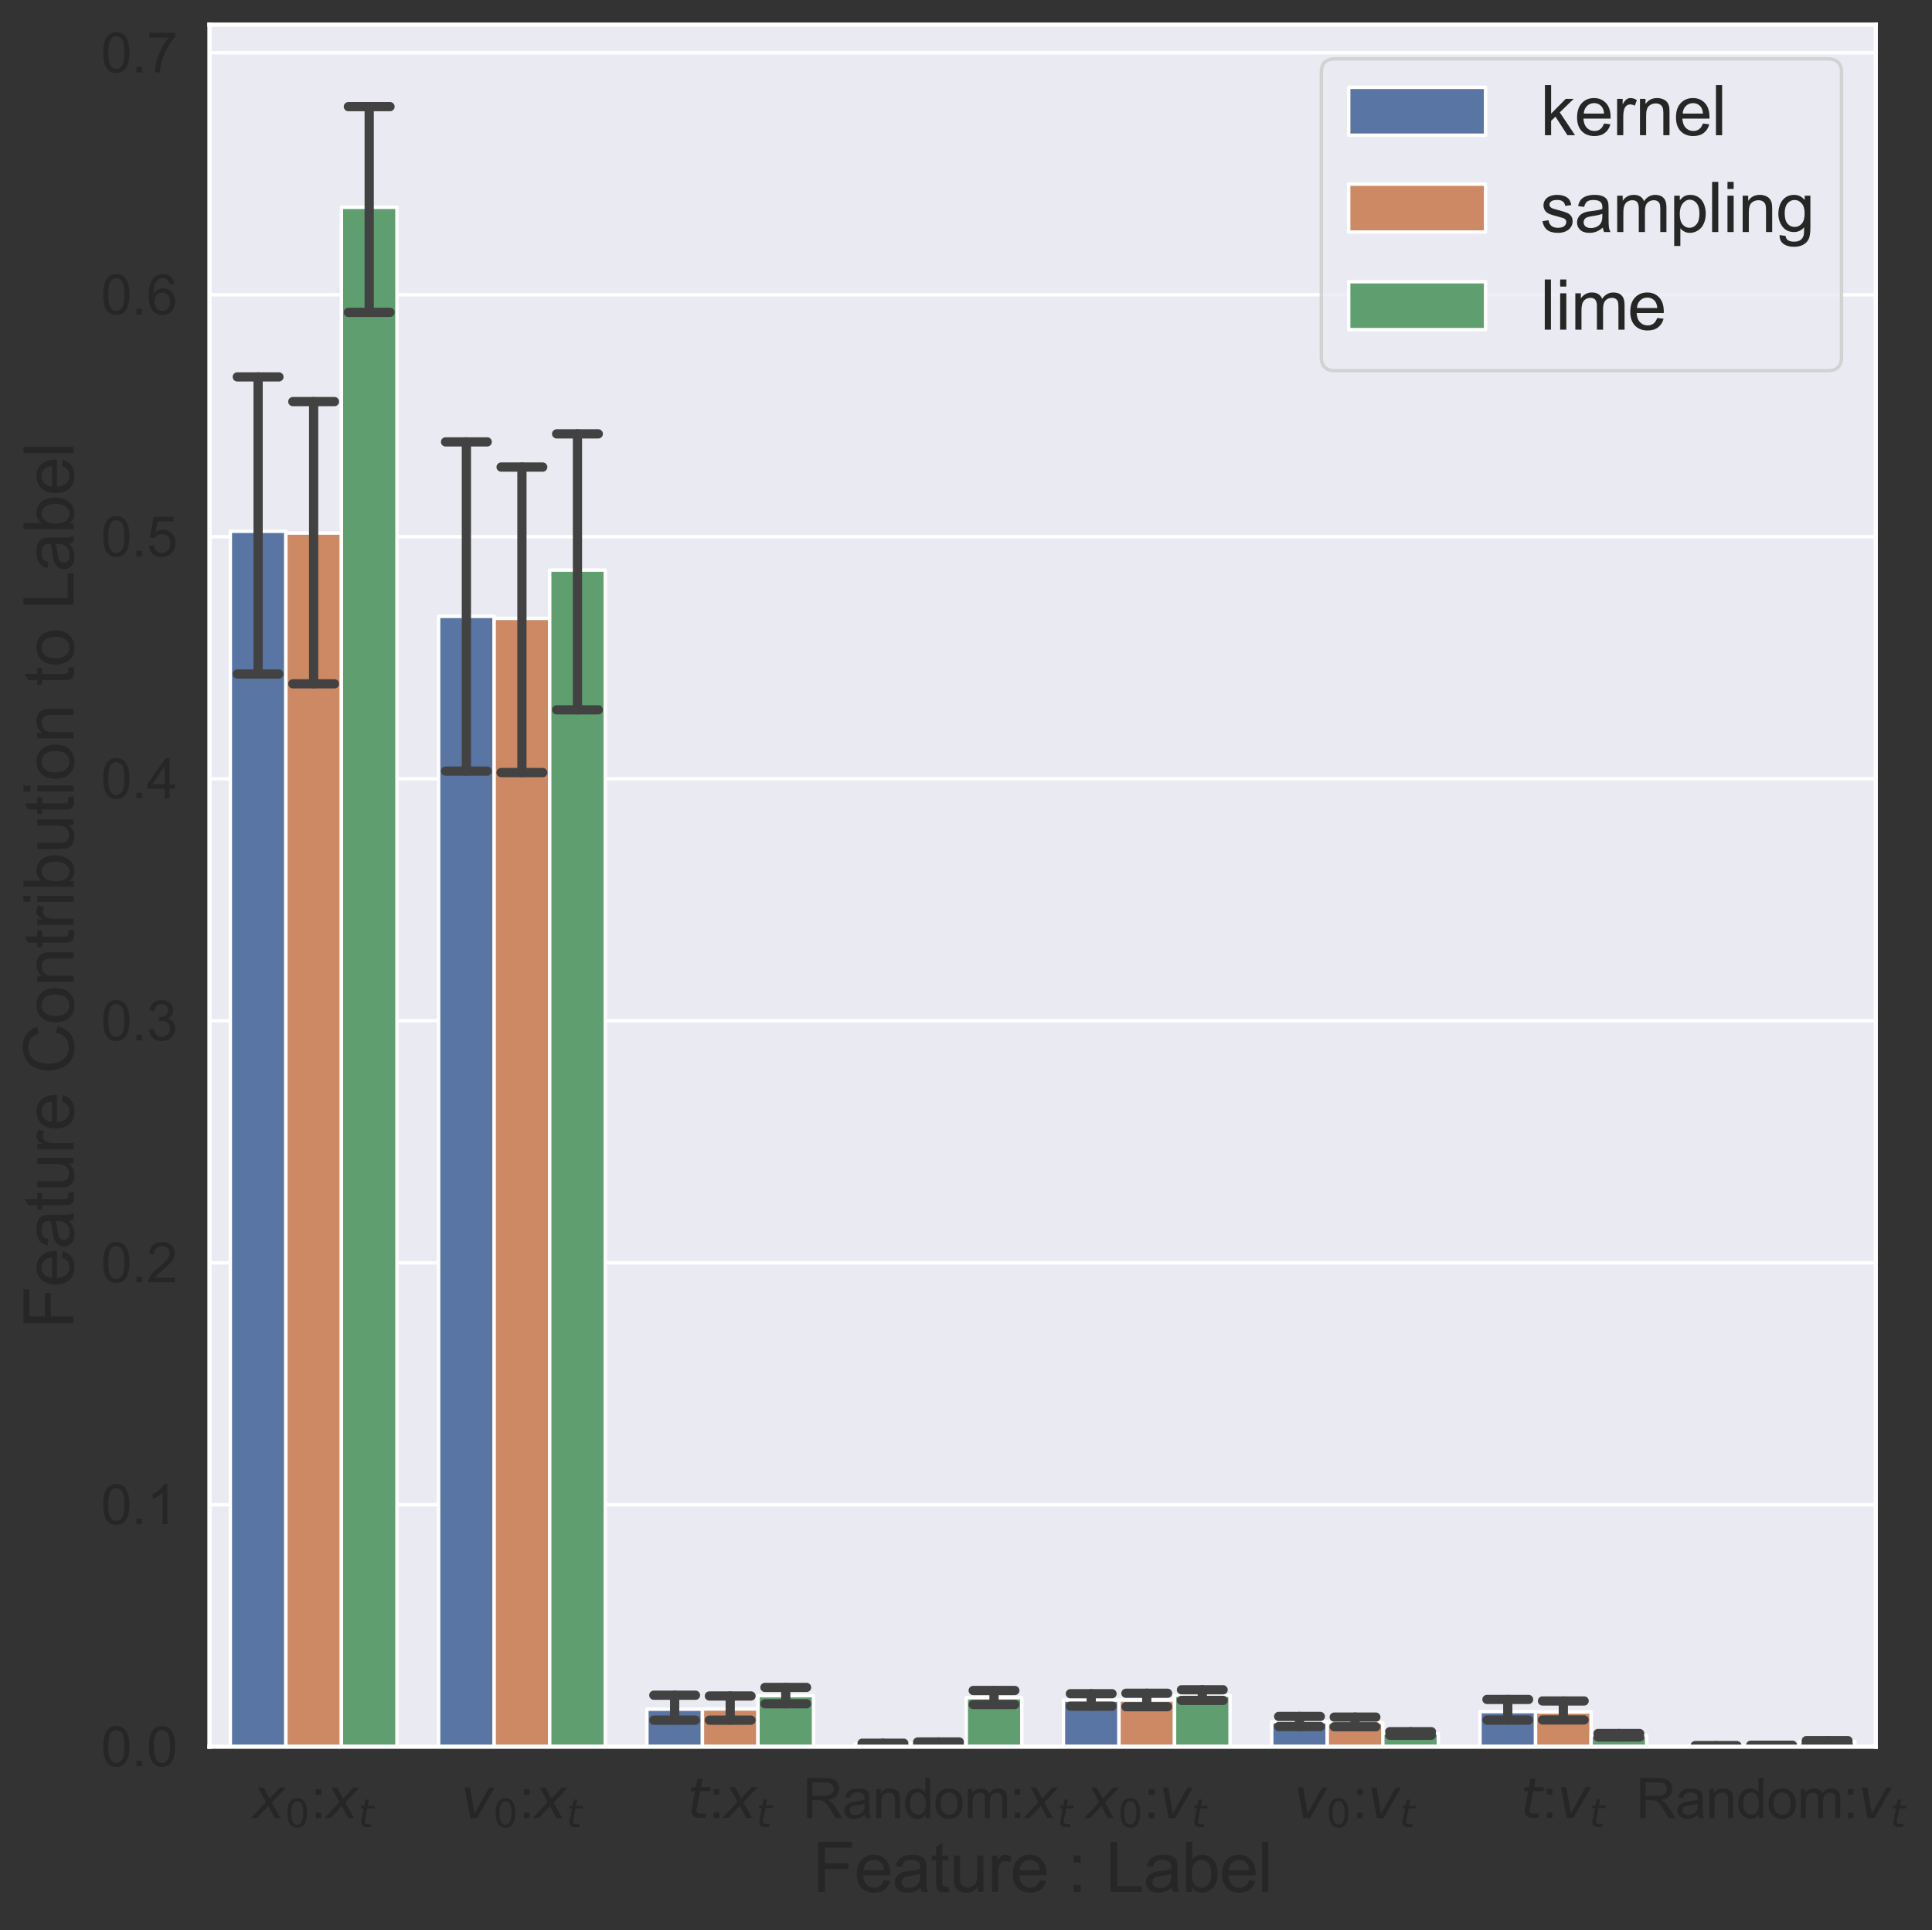 <?xml version="1.0" encoding="utf-8" standalone="no"?>
<!DOCTYPE svg PUBLIC "-//W3C//DTD SVG 1.1//EN"
  "http://www.w3.org/Graphics/SVG/1.1/DTD/svg11.dtd">
<svg height="564.023pt" version="1.1" viewBox="0 0 564.647 564.023" width="564.647pt" xmlns="http://www.w3.org/2000/svg" xmlns:xlink="http://www.w3.org/1999/xlink">
 <rect x="0" y="0" width="564.647" height="564.023" fill="#333333" stroke="none"/>
 <defs>
  <style type="text/css">*{stroke-linecap:butt;stroke-linejoin:round;}</style>
 </defs>
 <g id="figure_1">
  <g id="patch_1">
   <path d="M 0 564.023 
L 564.647 564.023 
L 564.647 0 
L 0 0 
z
" style="fill:none;"/>
  </g>
  <g id="axes_1">
   <g id="patch_2">
    <path d="M 61.231 510.4 
L 548.202 510.4 
L 548.202 7.2 
L 61.231 7.2 
z
" style="fill:#eaeaf2;"/>
   </g>
   <g id="matplotlib.axis_1">
    <g id="xtick_1">
     <g id="text_1">
      <!-- $x_0$:$x_t$ -->
      <g style="fill:#262626;" transform="translate(73.746 531.352)scale(0.16 -0.16)">
       <defs>
        <path d="M 3841 3500 
L 2234 1784 
L 3219 0 
L 2559 0 
L 1819 1388 
L 531 0 
L -166 0 
L 1556 1844 
L 641 3500 
L 1300 3500 
L 1972 2234 
L 3144 3500 
L 3841 3500 
z
" id="DejaVuSans-Oblique-78" transform="scale(0.016)"/>
        <path d="M 2034 4250 
Q 1547 4250 1301 3770 
Q 1056 3291 1056 2328 
Q 1056 1369 1301 889 
Q 1547 409 2034 409 
Q 2525 409 2770 889 
Q 3016 1369 3016 2328 
Q 3016 3291 2770 3770 
Q 2525 4250 2034 4250 
z
M 2034 4750 
Q 2819 4750 3233 4129 
Q 3647 3509 3647 2328 
Q 3647 1150 3233 529 
Q 2819 -91 2034 -91 
Q 1250 -91 836 529 
Q 422 1150 422 2328 
Q 422 3509 836 4129 
Q 1250 4750 2034 4750 
z
" id="DejaVuSans-30" transform="scale(0.016)"/>
        <path d="M 578 2678 
L 578 3319 
L 1219 3319 
L 1219 2678 
L 578 2678 
z
M 578 0 
L 578 641 
L 1219 641 
L 1219 0 
L 578 0 
z
" id="ArialMT-3a" transform="scale(0.016)"/>
        <path d="M 2706 3500 
L 2619 3053 
L 1472 3053 
L 1100 1153 
Q 1081 1047 1072 975 
Q 1063 903 1063 863 
Q 1063 663 1183 572 
Q 1303 481 1569 481 
L 2150 481 
L 2053 0 
L 1503 0 
Q 991 0 739 200 
Q 488 400 488 806 
Q 488 878 497 964 
Q 506 1050 525 1153 
L 897 3053 
L 409 3053 
L 500 3500 
L 978 3500 
L 1172 4494 
L 1747 4494 
L 1556 3500 
L 2706 3500 
z
" id="DejaVuSans-Oblique-74" transform="scale(0.016)"/>
       </defs>
       <use transform="translate(0 0.312)" xlink:href="#DejaVuSans-Oblique-78"/>
       <use transform="translate(59.18 -16.094)scale(0.7)" xlink:href="#DejaVuSans-30"/>
       <use transform="translate(106.45 0.312)" xlink:href="#ArialMT-3a"/>
       <use transform="translate(134.233 0.312)" xlink:href="#DejaVuSans-Oblique-78"/>
       <use transform="translate(193.413 -16.094)scale(0.7)" xlink:href="#DejaVuSans-Oblique-74"/>
      </g>
     </g>
    </g>
    <g id="xtick_2">
     <g id="text_2">
      <!-- $v_0$:$x_t$ -->
      <g style="fill:#262626;" transform="translate(134.618 531.352)scale(0.16 -0.16)">
       <defs>
        <path d="M 459 3500 
L 1069 3500 
L 1581 525 
L 3256 3500 
L 3866 3500 
L 1875 0 
L 1100 0 
L 459 3500 
z
" id="DejaVuSans-Oblique-76" transform="scale(0.016)"/>
       </defs>
       <use transform="translate(0 0.312)" xlink:href="#DejaVuSans-Oblique-76"/>
       <use transform="translate(59.18 -16.094)scale(0.7)" xlink:href="#DejaVuSans-30"/>
       <use transform="translate(106.45 0.312)" xlink:href="#ArialMT-3a"/>
       <use transform="translate(134.233 0.312)" xlink:href="#DejaVuSans-Oblique-78"/>
       <use transform="translate(193.413 -16.094)scale(0.7)" xlink:href="#DejaVuSans-Oblique-74"/>
      </g>
     </g>
    </g>
    <g id="xtick_3">
     <g id="text_3">
      <!-- $t$:$x_t$ -->
      <g style="fill:#262626;" transform="translate(200.849 531.352)scale(0.16 -0.16)">
       <use transform="translate(0 0.781)" xlink:href="#DejaVuSans-Oblique-74"/>
       <use transform="translate(39.209 0.781)" xlink:href="#ArialMT-3a"/>
       <use transform="translate(66.992 0.781)" xlink:href="#DejaVuSans-Oblique-78"/>
       <use transform="translate(126.172 -15.625)scale(0.7)" xlink:href="#DejaVuSans-Oblique-74"/>
      </g>
     </g>
    </g>
    <g id="xtick_4">
     <g id="text_4">
      <!-- Random:$x_t$ -->
      <g style="fill:#262626;" transform="translate(234.601 531.352)scale(0.16 -0.16)">
       <defs>
        <path d="M 503 0 
L 503 4581 
L 2534 4581 
Q 3147 4581 3465 4457 
Q 3784 4334 3975 4021 
Q 4166 3709 4166 3331 
Q 4166 2844 3850 2509 
Q 3534 2175 2875 2084 
Q 3116 1969 3241 1856 
Q 3506 1613 3744 1247 
L 4541 0 
L 3778 0 
L 3172 953 
Q 2906 1366 2734 1584 
Q 2563 1803 2427 1890 
Q 2291 1978 2150 2013 
Q 2047 2034 1813 2034 
L 1109 2034 
L 1109 0 
L 503 0 
z
M 1109 2559 
L 2413 2559 
Q 2828 2559 3062 2645 
Q 3297 2731 3419 2920 
Q 3541 3109 3541 3331 
Q 3541 3656 3305 3865 
Q 3069 4075 2559 4075 
L 1109 4075 
L 1109 2559 
z
" id="ArialMT-52" transform="scale(0.016)"/>
        <path d="M 2588 409 
Q 2275 144 1986 34 
Q 1697 -75 1366 -75 
Q 819 -75 525 192 
Q 231 459 231 875 
Q 231 1119 342 1320 
Q 453 1522 633 1644 
Q 813 1766 1038 1828 
Q 1203 1872 1538 1913 
Q 2219 1994 2541 2106 
Q 2544 2222 2544 2253 
Q 2544 2597 2384 2738 
Q 2169 2928 1744 2928 
Q 1347 2928 1158 2789 
Q 969 2650 878 2297 
L 328 2372 
Q 403 2725 575 2942 
Q 747 3159 1072 3276 
Q 1397 3394 1825 3394 
Q 2250 3394 2515 3294 
Q 2781 3194 2906 3042 
Q 3031 2891 3081 2659 
Q 3109 2516 3109 2141 
L 3109 1391 
Q 3109 606 3145 398 
Q 3181 191 3288 0 
L 2700 0 
Q 2613 175 2588 409 
z
M 2541 1666 
Q 2234 1541 1622 1453 
Q 1275 1403 1131 1340 
Q 988 1278 909 1158 
Q 831 1038 831 891 
Q 831 666 1001 516 
Q 1172 366 1500 366 
Q 1825 366 2078 508 
Q 2331 650 2450 897 
Q 2541 1088 2541 1459 
L 2541 1666 
z
" id="ArialMT-61" transform="scale(0.016)"/>
        <path d="M 422 0 
L 422 3319 
L 928 3319 
L 928 2847 
Q 1294 3394 1984 3394 
Q 2284 3394 2536 3286 
Q 2788 3178 2913 3003 
Q 3038 2828 3088 2588 
Q 3119 2431 3119 2041 
L 3119 0 
L 2556 0 
L 2556 2019 
Q 2556 2363 2490 2533 
Q 2425 2703 2258 2804 
Q 2091 2906 1866 2906 
Q 1506 2906 1245 2678 
Q 984 2450 984 1813 
L 984 0 
L 422 0 
z
" id="ArialMT-6e" transform="scale(0.016)"/>
        <path d="M 2575 0 
L 2575 419 
Q 2259 -75 1647 -75 
Q 1250 -75 917 144 
Q 584 363 401 755 
Q 219 1147 219 1656 
Q 219 2153 384 2558 
Q 550 2963 881 3178 
Q 1213 3394 1622 3394 
Q 1922 3394 2156 3267 
Q 2391 3141 2538 2938 
L 2538 4581 
L 3097 4581 
L 3097 0 
L 2575 0 
z
M 797 1656 
Q 797 1019 1065 703 
Q 1334 388 1700 388 
Q 2069 388 2326 689 
Q 2584 991 2584 1609 
Q 2584 2291 2321 2609 
Q 2059 2928 1675 2928 
Q 1300 2928 1048 2622 
Q 797 2316 797 1656 
z
" id="ArialMT-64" transform="scale(0.016)"/>
        <path d="M 213 1659 
Q 213 2581 725 3025 
Q 1153 3394 1769 3394 
Q 2453 3394 2887 2945 
Q 3322 2497 3322 1706 
Q 3322 1066 3130 698 
Q 2938 331 2570 128 
Q 2203 -75 1769 -75 
Q 1072 -75 642 372 
Q 213 819 213 1659 
z
M 791 1659 
Q 791 1022 1069 705 
Q 1347 388 1769 388 
Q 2188 388 2466 706 
Q 2744 1025 2744 1678 
Q 2744 2294 2464 2611 
Q 2184 2928 1769 2928 
Q 1347 2928 1069 2612 
Q 791 2297 791 1659 
z
" id="ArialMT-6f" transform="scale(0.016)"/>
        <path d="M 422 0 
L 422 3319 
L 925 3319 
L 925 2853 
Q 1081 3097 1340 3245 
Q 1600 3394 1931 3394 
Q 2300 3394 2536 3241 
Q 2772 3088 2869 2813 
Q 3263 3394 3894 3394 
Q 4388 3394 4653 3120 
Q 4919 2847 4919 2278 
L 4919 0 
L 4359 0 
L 4359 2091 
Q 4359 2428 4304 2576 
Q 4250 2725 4106 2815 
Q 3963 2906 3769 2906 
Q 3419 2906 3187 2673 
Q 2956 2441 2956 1928 
L 2956 0 
L 2394 0 
L 2394 2156 
Q 2394 2531 2256 2718 
Q 2119 2906 1806 2906 
Q 1569 2906 1367 2781 
Q 1166 2656 1075 2415 
Q 984 2175 984 1722 
L 984 0 
L 422 0 
z
" id="ArialMT-6d" transform="scale(0.016)"/>
       </defs>
       <use transform="translate(0 0.422)" xlink:href="#ArialMT-52"/>
       <use transform="translate(72.217 0.422)" xlink:href="#ArialMT-61"/>
       <use transform="translate(127.832 0.422)" xlink:href="#ArialMT-6e"/>
       <use transform="translate(183.447 0.422)" xlink:href="#ArialMT-64"/>
       <use transform="translate(239.062 0.422)" xlink:href="#ArialMT-6f"/>
       <use transform="translate(294.678 0.422)" xlink:href="#ArialMT-6d"/>
       <use transform="translate(377.979 0.422)" xlink:href="#ArialMT-3a"/>
       <use transform="translate(405.762 0.422)" xlink:href="#DejaVuSans-Oblique-78"/>
       <use transform="translate(464.941 -15.984)scale(0.7)" xlink:href="#DejaVuSans-Oblique-74"/>
      </g>
     </g>
    </g>
    <g id="xtick_5">
     <g id="text_5">
      <!-- $x_0$:$v_t$ -->
      <g style="fill:#262626;" transform="translate(317.232 531.352)scale(0.16 -0.16)">
       <use transform="translate(0 0.312)" xlink:href="#DejaVuSans-Oblique-78"/>
       <use transform="translate(59.18 -16.094)scale(0.7)" xlink:href="#DejaVuSans-30"/>
       <use transform="translate(106.45 0.312)" xlink:href="#ArialMT-3a"/>
       <use transform="translate(134.233 0.312)" xlink:href="#DejaVuSans-Oblique-76"/>
       <use transform="translate(193.413 -16.094)scale(0.7)" xlink:href="#DejaVuSans-Oblique-74"/>
      </g>
     </g>
    </g>
    <g id="xtick_6">
     <g id="text_6">
      <!-- $v_0$:$v_t$ -->
      <g style="fill:#262626;" transform="translate(378.104 531.352)scale(0.16 -0.16)">
       <use transform="translate(0 0.312)" xlink:href="#DejaVuSans-Oblique-76"/>
       <use transform="translate(59.18 -16.094)scale(0.7)" xlink:href="#DejaVuSans-30"/>
       <use transform="translate(106.45 0.312)" xlink:href="#ArialMT-3a"/>
       <use transform="translate(134.233 0.312)" xlink:href="#DejaVuSans-Oblique-76"/>
       <use transform="translate(193.413 -16.094)scale(0.7)" xlink:href="#DejaVuSans-Oblique-74"/>
      </g>
     </g>
    </g>
    <g id="xtick_7">
     <g id="text_7">
      <!-- $t$:$v_t$ -->
      <g style="fill:#262626;" transform="translate(444.335 531.352)scale(0.16 -0.16)">
       <use transform="translate(0 0.781)" xlink:href="#DejaVuSans-Oblique-74"/>
       <use transform="translate(39.209 0.781)" xlink:href="#ArialMT-3a"/>
       <use transform="translate(66.992 0.781)" xlink:href="#DejaVuSans-Oblique-76"/>
       <use transform="translate(126.172 -15.625)scale(0.7)" xlink:href="#DejaVuSans-Oblique-74"/>
      </g>
     </g>
    </g>
    <g id="xtick_8">
     <g id="text_8">
      <!-- Random:$v_t$ -->
      <g style="fill:#262626;" transform="translate(478.087 531.352)scale(0.16 -0.16)">
       <use transform="translate(0 0.422)" xlink:href="#ArialMT-52"/>
       <use transform="translate(72.217 0.422)" xlink:href="#ArialMT-61"/>
       <use transform="translate(127.832 0.422)" xlink:href="#ArialMT-6e"/>
       <use transform="translate(183.447 0.422)" xlink:href="#ArialMT-64"/>
       <use transform="translate(239.062 0.422)" xlink:href="#ArialMT-6f"/>
       <use transform="translate(294.678 0.422)" xlink:href="#ArialMT-6d"/>
       <use transform="translate(377.979 0.422)" xlink:href="#ArialMT-3a"/>
       <use transform="translate(405.762 0.422)" xlink:href="#DejaVuSans-Oblique-76"/>
       <use transform="translate(464.941 -15.984)scale(0.7)" xlink:href="#DejaVuSans-Oblique-74"/>
      </g>
     </g>
    </g>
    <g id="text_9">
     <!-- Feature : Label -->
     <g style="fill:#262626;" transform="translate(237.457 552.848)scale(0.2 -0.2)">
      <defs>
       <path d="M 525 0 
L 525 4581 
L 3616 4581 
L 3616 4041 
L 1131 4041 
L 1131 2622 
L 3281 2622 
L 3281 2081 
L 1131 2081 
L 1131 0 
L 525 0 
z
" id="ArialMT-46" transform="scale(0.016)"/>
       <path d="M 2694 1069 
L 3275 997 
Q 3138 488 2766 206 
Q 2394 -75 1816 -75 
Q 1088 -75 661 373 
Q 234 822 234 1631 
Q 234 2469 665 2931 
Q 1097 3394 1784 3394 
Q 2450 3394 2872 2941 
Q 3294 2488 3294 1666 
Q 3294 1616 3291 1516 
L 816 1516 
Q 847 969 1125 678 
Q 1403 388 1819 388 
Q 2128 388 2347 550 
Q 2566 713 2694 1069 
z
M 847 1978 
L 2700 1978 
Q 2663 2397 2488 2606 
Q 2219 2931 1791 2931 
Q 1403 2931 1139 2672 
Q 875 2413 847 1978 
z
" id="ArialMT-65" transform="scale(0.016)"/>
       <path d="M 1650 503 
L 1731 6 
Q 1494 -44 1306 -44 
Q 1000 -44 831 53 
Q 663 150 594 308 
Q 525 466 525 972 
L 525 2881 
L 113 2881 
L 113 3319 
L 525 3319 
L 525 4141 
L 1084 4478 
L 1084 3319 
L 1650 3319 
L 1650 2881 
L 1084 2881 
L 1084 941 
Q 1084 700 1114 631 
Q 1144 563 1211 522 
Q 1278 481 1403 481 
Q 1497 481 1650 503 
z
" id="ArialMT-74" transform="scale(0.016)"/>
       <path d="M 2597 0 
L 2597 488 
Q 2209 -75 1544 -75 
Q 1250 -75 995 37 
Q 741 150 617 320 
Q 494 491 444 738 
Q 409 903 409 1263 
L 409 3319 
L 972 3319 
L 972 1478 
Q 972 1038 1006 884 
Q 1059 663 1231 536 
Q 1403 409 1656 409 
Q 1909 409 2131 539 
Q 2353 669 2445 892 
Q 2538 1116 2538 1541 
L 2538 3319 
L 3100 3319 
L 3100 0 
L 2597 0 
z
" id="ArialMT-75" transform="scale(0.016)"/>
       <path d="M 416 0 
L 416 3319 
L 922 3319 
L 922 2816 
Q 1116 3169 1280 3281 
Q 1444 3394 1641 3394 
Q 1925 3394 2219 3213 
L 2025 2691 
Q 1819 2813 1613 2813 
Q 1428 2813 1281 2702 
Q 1134 2591 1072 2394 
Q 978 2094 978 1738 
L 978 0 
L 416 0 
z
" id="ArialMT-72" transform="scale(0.016)"/>
       <path id="ArialMT-20" transform="scale(0.016)"/>
       <path d="M 469 0 
L 469 4581 
L 1075 4581 
L 1075 541 
L 3331 541 
L 3331 0 
L 469 0 
z
" id="ArialMT-4c" transform="scale(0.016)"/>
       <path d="M 941 0 
L 419 0 
L 419 4581 
L 981 4581 
L 981 2947 
Q 1338 3394 1891 3394 
Q 2197 3394 2470 3270 
Q 2744 3147 2920 2923 
Q 3097 2700 3197 2384 
Q 3297 2069 3297 1709 
Q 3297 856 2875 390 
Q 2453 -75 1863 -75 
Q 1275 -75 941 416 
L 941 0 
z
M 934 1684 
Q 934 1088 1097 822 
Q 1363 388 1816 388 
Q 2184 388 2453 708 
Q 2722 1028 2722 1663 
Q 2722 2313 2464 2622 
Q 2206 2931 1841 2931 
Q 1472 2931 1203 2611 
Q 934 2291 934 1684 
z
" id="ArialMT-62" transform="scale(0.016)"/>
       <path d="M 409 0 
L 409 4581 
L 972 4581 
L 972 0 
L 409 0 
z
" id="ArialMT-6c" transform="scale(0.016)"/>
      </defs>
      <use xlink:href="#ArialMT-46"/>
      <use x="61.084" xlink:href="#ArialMT-65"/>
      <use x="116.699" xlink:href="#ArialMT-61"/>
      <use x="172.314" xlink:href="#ArialMT-74"/>
      <use x="200.098" xlink:href="#ArialMT-75"/>
      <use x="255.713" xlink:href="#ArialMT-72"/>
      <use x="289.014" xlink:href="#ArialMT-65"/>
      <use x="344.629" xlink:href="#ArialMT-20"/>
      <use x="372.412" xlink:href="#ArialMT-3a"/>
      <use x="400.195" xlink:href="#ArialMT-20"/>
      <use x="427.979" xlink:href="#ArialMT-4c"/>
      <use x="483.594" xlink:href="#ArialMT-61"/>
      <use x="539.209" xlink:href="#ArialMT-62"/>
      <use x="594.824" xlink:href="#ArialMT-65"/>
      <use x="650.439" xlink:href="#ArialMT-6c"/>
     </g>
    </g>
   </g>
   <g id="matplotlib.axis_2">
    <g id="ytick_1">
     <g id="line2d_1">
      <path clip-path="url(#p3b0ba3b3cf)" d="M 61.231 510.4 
L 548.202 510.4 
" style="fill:none;stroke:#ffffff;stroke-linecap:round;"/>
     </g>
     <g id="text_10">
      <!-- 0.0 -->
      <g style="fill:#262626;" transform="translate(29.491 516.126)scale(0.16 -0.16)">
       <defs>
        <path d="M 266 2259 
Q 266 3072 433 3567 
Q 600 4063 929 4331 
Q 1259 4600 1759 4600 
Q 2128 4600 2406 4451 
Q 2684 4303 2865 4023 
Q 3047 3744 3150 3342 
Q 3253 2941 3253 2259 
Q 3253 1453 3087 958 
Q 2922 463 2592 192 
Q 2263 -78 1759 -78 
Q 1097 -78 719 397 
Q 266 969 266 2259 
z
M 844 2259 
Q 844 1131 1108 757 
Q 1372 384 1759 384 
Q 2147 384 2411 759 
Q 2675 1134 2675 2259 
Q 2675 3391 2411 3762 
Q 2147 4134 1753 4134 
Q 1366 4134 1134 3806 
Q 844 3388 844 2259 
z
" id="ArialMT-30" transform="scale(0.016)"/>
        <path d="M 581 0 
L 581 641 
L 1222 641 
L 1222 0 
L 581 0 
z
" id="ArialMT-2e" transform="scale(0.016)"/>
       </defs>
       <use xlink:href="#ArialMT-30"/>
       <use x="55.615" xlink:href="#ArialMT-2e"/>
       <use x="83.398" xlink:href="#ArialMT-30"/>
      </g>
     </g>
    </g>
    <g id="ytick_2">
     <g id="line2d_2">
      <path clip-path="url(#p3b0ba3b3cf)" d="M 61.231 439.689 
L 548.202 439.689 
" style="fill:none;stroke:#ffffff;stroke-linecap:round;"/>
     </g>
     <g id="text_11">
      <!-- 0.1 -->
      <g style="fill:#262626;" transform="translate(29.491 445.415)scale(0.16 -0.16)">
       <defs>
        <path d="M 2384 0 
L 1822 0 
L 1822 3584 
Q 1619 3391 1289 3197 
Q 959 3003 697 2906 
L 697 3450 
Q 1169 3672 1522 3987 
Q 1875 4303 2022 4600 
L 2384 4600 
L 2384 0 
z
" id="ArialMT-31" transform="scale(0.016)"/>
       </defs>
       <use xlink:href="#ArialMT-30"/>
       <use x="55.615" xlink:href="#ArialMT-2e"/>
       <use x="83.398" xlink:href="#ArialMT-31"/>
      </g>
     </g>
    </g>
    <g id="ytick_3">
     <g id="line2d_3">
      <path clip-path="url(#p3b0ba3b3cf)" d="M 61.231 368.978 
L 548.202 368.978 
" style="fill:none;stroke:#ffffff;stroke-linecap:round;"/>
     </g>
     <g id="text_12">
      <!-- 0.2 -->
      <g style="fill:#262626;" transform="translate(29.491 374.704)scale(0.16 -0.16)">
       <defs>
        <path d="M 3222 541 
L 3222 0 
L 194 0 
Q 188 203 259 391 
Q 375 700 629 1000 
Q 884 1300 1366 1694 
Q 2113 2306 2375 2664 
Q 2638 3022 2638 3341 
Q 2638 3675 2398 3904 
Q 2159 4134 1775 4134 
Q 1369 4134 1125 3890 
Q 881 3647 878 3216 
L 300 3275 
Q 359 3922 746 4261 
Q 1134 4600 1788 4600 
Q 2447 4600 2831 4234 
Q 3216 3869 3216 3328 
Q 3216 3053 3103 2787 
Q 2991 2522 2730 2228 
Q 2469 1934 1863 1422 
Q 1356 997 1212 845 
Q 1069 694 975 541 
L 3222 541 
z
" id="ArialMT-32" transform="scale(0.016)"/>
       </defs>
       <use xlink:href="#ArialMT-30"/>
       <use x="55.615" xlink:href="#ArialMT-2e"/>
       <use x="83.398" xlink:href="#ArialMT-32"/>
      </g>
     </g>
    </g>
    <g id="ytick_4">
     <g id="line2d_4">
      <path clip-path="url(#p3b0ba3b3cf)" d="M 61.231 298.267 
L 548.202 298.267 
" style="fill:none;stroke:#ffffff;stroke-linecap:round;"/>
     </g>
     <g id="text_13">
      <!-- 0.3 -->
      <g style="fill:#262626;" transform="translate(29.491 303.993)scale(0.16 -0.16)">
       <defs>
        <path d="M 269 1209 
L 831 1284 
Q 928 806 1161 595 
Q 1394 384 1728 384 
Q 2125 384 2398 659 
Q 2672 934 2672 1341 
Q 2672 1728 2419 1979 
Q 2166 2231 1775 2231 
Q 1616 2231 1378 2169 
L 1441 2663 
Q 1497 2656 1531 2656 
Q 1891 2656 2178 2843 
Q 2466 3031 2466 3422 
Q 2466 3731 2256 3934 
Q 2047 4138 1716 4138 
Q 1388 4138 1169 3931 
Q 950 3725 888 3313 
L 325 3413 
Q 428 3978 793 4289 
Q 1159 4600 1703 4600 
Q 2078 4600 2393 4439 
Q 2709 4278 2876 4000 
Q 3044 3722 3044 3409 
Q 3044 3113 2884 2869 
Q 2725 2625 2413 2481 
Q 2819 2388 3044 2092 
Q 3269 1797 3269 1353 
Q 3269 753 2831 336 
Q 2394 -81 1725 -81 
Q 1122 -81 723 278 
Q 325 638 269 1209 
z
" id="ArialMT-33" transform="scale(0.016)"/>
       </defs>
       <use xlink:href="#ArialMT-30"/>
       <use x="55.615" xlink:href="#ArialMT-2e"/>
       <use x="83.398" xlink:href="#ArialMT-33"/>
      </g>
     </g>
    </g>
    <g id="ytick_5">
     <g id="line2d_5">
      <path clip-path="url(#p3b0ba3b3cf)" d="M 61.231 227.556 
L 548.202 227.556 
" style="fill:none;stroke:#ffffff;stroke-linecap:round;"/>
     </g>
     <g id="text_14">
      <!-- 0.4 -->
      <g style="fill:#262626;" transform="translate(29.491 233.282)scale(0.16 -0.16)">
       <defs>
        <path d="M 2069 0 
L 2069 1097 
L 81 1097 
L 81 1613 
L 2172 4581 
L 2631 4581 
L 2631 1613 
L 3250 1613 
L 3250 1097 
L 2631 1097 
L 2631 0 
L 2069 0 
z
M 2069 1613 
L 2069 3678 
L 634 1613 
L 2069 1613 
z
" id="ArialMT-34" transform="scale(0.016)"/>
       </defs>
       <use xlink:href="#ArialMT-30"/>
       <use x="55.615" xlink:href="#ArialMT-2e"/>
       <use x="83.398" xlink:href="#ArialMT-34"/>
      </g>
     </g>
    </g>
    <g id="ytick_6">
     <g id="line2d_6">
      <path clip-path="url(#p3b0ba3b3cf)" d="M 61.231 156.844 
L 548.202 156.844 
" style="fill:none;stroke:#ffffff;stroke-linecap:round;"/>
     </g>
     <g id="text_15">
      <!-- 0.5 -->
      <g style="fill:#262626;" transform="translate(29.491 162.571)scale(0.16 -0.16)">
       <defs>
        <path d="M 266 1200 
L 856 1250 
Q 922 819 1161 601 
Q 1400 384 1738 384 
Q 2144 384 2425 690 
Q 2706 997 2706 1503 
Q 2706 1984 2436 2262 
Q 2166 2541 1728 2541 
Q 1456 2541 1237 2417 
Q 1019 2294 894 2097 
L 366 2166 
L 809 4519 
L 3088 4519 
L 3088 3981 
L 1259 3981 
L 1013 2750 
Q 1425 3038 1878 3038 
Q 2478 3038 2890 2622 
Q 3303 2206 3303 1553 
Q 3303 931 2941 478 
Q 2500 -78 1738 -78 
Q 1113 -78 717 272 
Q 322 622 266 1200 
z
" id="ArialMT-35" transform="scale(0.016)"/>
       </defs>
       <use xlink:href="#ArialMT-30"/>
       <use x="55.615" xlink:href="#ArialMT-2e"/>
       <use x="83.398" xlink:href="#ArialMT-35"/>
      </g>
     </g>
    </g>
    <g id="ytick_7">
     <g id="line2d_7">
      <path clip-path="url(#p3b0ba3b3cf)" d="M 61.231 86.133 
L 548.202 86.133 
" style="fill:none;stroke:#ffffff;stroke-linecap:round;"/>
     </g>
     <g id="text_16">
      <!-- 0.6 -->
      <g style="fill:#262626;" transform="translate(29.491 91.86)scale(0.16 -0.16)">
       <defs>
        <path d="M 3184 3459 
L 2625 3416 
Q 2550 3747 2413 3897 
Q 2184 4138 1850 4138 
Q 1581 4138 1378 3988 
Q 1113 3794 959 3422 
Q 806 3050 800 2363 
Q 1003 2672 1297 2822 
Q 1591 2972 1913 2972 
Q 2475 2972 2870 2558 
Q 3266 2144 3266 1488 
Q 3266 1056 3080 686 
Q 2894 316 2569 119 
Q 2244 -78 1831 -78 
Q 1128 -78 684 439 
Q 241 956 241 2144 
Q 241 3472 731 4075 
Q 1159 4600 1884 4600 
Q 2425 4600 2770 4297 
Q 3116 3994 3184 3459 
z
M 888 1484 
Q 888 1194 1011 928 
Q 1134 663 1356 523 
Q 1578 384 1822 384 
Q 2178 384 2434 671 
Q 2691 959 2691 1453 
Q 2691 1928 2437 2201 
Q 2184 2475 1800 2475 
Q 1419 2475 1153 2201 
Q 888 1928 888 1484 
z
" id="ArialMT-36" transform="scale(0.016)"/>
       </defs>
       <use xlink:href="#ArialMT-30"/>
       <use x="55.615" xlink:href="#ArialMT-2e"/>
       <use x="83.398" xlink:href="#ArialMT-36"/>
      </g>
     </g>
    </g>
    <g id="ytick_8">
     <g id="line2d_8">
      <path clip-path="url(#p3b0ba3b3cf)" d="M 61.231 15.422 
L 548.202 15.422 
" style="fill:none;stroke:#ffffff;stroke-linecap:round;"/>
     </g>
     <g id="text_17">
      <!-- 0.7 -->
      <g style="fill:#262626;" transform="translate(29.491 21.148)scale(0.16 -0.16)">
       <defs>
        <path d="M 303 3981 
L 303 4522 
L 3269 4522 
L 3269 4084 
Q 2831 3619 2401 2847 
Q 1972 2075 1738 1259 
Q 1569 684 1522 0 
L 944 0 
Q 953 541 1156 1306 
Q 1359 2072 1739 2783 
Q 2119 3494 2547 3981 
L 303 3981 
z
" id="ArialMT-37" transform="scale(0.016)"/>
       </defs>
       <use xlink:href="#ArialMT-30"/>
       <use x="55.615" xlink:href="#ArialMT-2e"/>
       <use x="83.398" xlink:href="#ArialMT-37"/>
      </g>
     </g>
    </g>
    <g id="text_18">
     <!-- Feature Contribution to Label -->
     <g style="fill:#262626;" transform="translate(21.516 388.316)rotate(-90)scale(0.2 -0.2)">
      <defs>
       <path d="M 3763 1606 
L 4369 1453 
Q 4178 706 3683 314 
Q 3188 -78 2472 -78 
Q 1731 -78 1267 223 
Q 803 525 561 1097 
Q 319 1669 319 2325 
Q 319 3041 592 3573 
Q 866 4106 1370 4382 
Q 1875 4659 2481 4659 
Q 3169 4659 3637 4309 
Q 4106 3959 4291 3325 
L 3694 3184 
Q 3534 3684 3231 3912 
Q 2928 4141 2469 4141 
Q 1941 4141 1586 3887 
Q 1231 3634 1087 3207 
Q 944 2781 944 2328 
Q 944 1744 1114 1308 
Q 1284 872 1643 656 
Q 2003 441 2422 441 
Q 2931 441 3284 734 
Q 3638 1028 3763 1606 
z
" id="ArialMT-43" transform="scale(0.016)"/>
       <path d="M 425 3934 
L 425 4581 
L 988 4581 
L 988 3934 
L 425 3934 
z
M 425 0 
L 425 3319 
L 988 3319 
L 988 0 
L 425 0 
z
" id="ArialMT-69" transform="scale(0.016)"/>
      </defs>
      <use xlink:href="#ArialMT-46"/>
      <use x="61.084" xlink:href="#ArialMT-65"/>
      <use x="116.699" xlink:href="#ArialMT-61"/>
      <use x="172.314" xlink:href="#ArialMT-74"/>
      <use x="200.098" xlink:href="#ArialMT-75"/>
      <use x="255.713" xlink:href="#ArialMT-72"/>
      <use x="289.014" xlink:href="#ArialMT-65"/>
      <use x="344.629" xlink:href="#ArialMT-20"/>
      <use x="372.412" xlink:href="#ArialMT-43"/>
      <use x="444.629" xlink:href="#ArialMT-6f"/>
      <use x="500.244" xlink:href="#ArialMT-6e"/>
      <use x="555.859" xlink:href="#ArialMT-74"/>
      <use x="583.643" xlink:href="#ArialMT-72"/>
      <use x="616.943" xlink:href="#ArialMT-69"/>
      <use x="639.16" xlink:href="#ArialMT-62"/>
      <use x="694.775" xlink:href="#ArialMT-75"/>
      <use x="750.391" xlink:href="#ArialMT-74"/>
      <use x="778.174" xlink:href="#ArialMT-69"/>
      <use x="800.391" xlink:href="#ArialMT-6f"/>
      <use x="856.006" xlink:href="#ArialMT-6e"/>
      <use x="911.621" xlink:href="#ArialMT-20"/>
      <use x="939.404" xlink:href="#ArialMT-74"/>
      <use x="967.188" xlink:href="#ArialMT-6f"/>
      <use x="1022.803" xlink:href="#ArialMT-20"/>
      <use x="1050.586" xlink:href="#ArialMT-4c"/>
      <use x="1106.201" xlink:href="#ArialMT-61"/>
      <use x="1161.816" xlink:href="#ArialMT-62"/>
      <use x="1217.432" xlink:href="#ArialMT-65"/>
      <use x="1273.047" xlink:href="#ArialMT-6c"/>
     </g>
    </g>
   </g>
   <g id="patch_3">
    <path clip-path="url(#p3b0ba3b3cf)" d="M 67.318 510.4 
L 83.55 510.4 
L 83.55 155.246 
L 67.318 155.246 
z
" style="fill:#5875a4;stroke:#ffffff;stroke-linejoin:miter;"/>
   </g>
   <g id="patch_4">
    <path clip-path="url(#p3b0ba3b3cf)" d="M 128.189 510.4 
L 144.422 510.4 
L 144.422 180.118 
L 128.189 180.118 
z
" style="fill:#5875a4;stroke:#ffffff;stroke-linejoin:miter;"/>
   </g>
   <g id="patch_5">
    <path clip-path="url(#p3b0ba3b3cf)" d="M 189.061 510.4 
L 205.293 510.4 
L 205.293 499.44 
L 189.061 499.44 
z
" style="fill:#5875a4;stroke:#ffffff;stroke-linejoin:miter;"/>
   </g>
   <g id="patch_6">
    <path clip-path="url(#p3b0ba3b3cf)" d="M 249.932 510.4 
L 266.165 510.4 
L 266.165 509.681 
L 249.932 509.681 
z
" style="fill:#5875a4;stroke:#ffffff;stroke-linejoin:miter;"/>
   </g>
   <g id="patch_7">
    <path clip-path="url(#p3b0ba3b3cf)" d="M 310.804 510.4 
L 327.036 510.4 
L 327.036 496.79 
L 310.804 496.79 
z
" style="fill:#5875a4;stroke:#ffffff;stroke-linejoin:miter;"/>
   </g>
   <g id="patch_8">
    <path clip-path="url(#p3b0ba3b3cf)" d="M 371.675 510.4 
L 387.908 510.4 
L 387.908 503.118 
L 371.675 503.118 
z
" style="fill:#5875a4;stroke:#ffffff;stroke-linejoin:miter;"/>
   </g>
   <g id="patch_9">
    <path clip-path="url(#p3b0ba3b3cf)" d="M 432.547 510.4 
L 448.779 510.4 
L 448.779 500.16 
L 432.547 500.16 
z
" style="fill:#5875a4;stroke:#ffffff;stroke-linejoin:miter;"/>
   </g>
   <g id="patch_10">
    <path clip-path="url(#p3b0ba3b3cf)" d="M 493.418 510.4 
L 509.651 510.4 
L 509.651 510.136 
L 493.418 510.136 
z
" style="fill:#5875a4;stroke:#ffffff;stroke-linejoin:miter;"/>
   </g>
   <g id="patch_11">
    <path clip-path="url(#p3b0ba3b3cf)" d="M 83.55 510.4 
L 99.783 510.4 
L 99.783 155.77 
L 83.55 155.77 
z
" style="fill:#cc8963;stroke:#ffffff;stroke-linejoin:miter;"/>
   </g>
   <g id="patch_12">
    <path clip-path="url(#p3b0ba3b3cf)" d="M 144.422 510.4 
L 160.654 510.4 
L 160.654 180.695 
L 144.422 180.695 
z
" style="fill:#cc8963;stroke:#ffffff;stroke-linejoin:miter;"/>
   </g>
   <g id="patch_13">
    <path clip-path="url(#p3b0ba3b3cf)" d="M 205.293 510.4 
L 221.526 510.4 
L 221.526 499.38 
L 205.293 499.38 
z
" style="fill:#cc8963;stroke:#ffffff;stroke-linejoin:miter;"/>
   </g>
   <g id="patch_14">
    <path clip-path="url(#p3b0ba3b3cf)" d="M 266.165 510.4 
L 282.397 510.4 
L 282.397 509.383 
L 266.165 509.383 
z
" style="fill:#cc8963;stroke:#ffffff;stroke-linejoin:miter;"/>
   </g>
   <g id="patch_15">
    <path clip-path="url(#p3b0ba3b3cf)" d="M 327.036 510.4 
L 343.269 510.4 
L 343.269 496.776 
L 327.036 496.776 
z
" style="fill:#cc8963;stroke:#ffffff;stroke-linejoin:miter;"/>
   </g>
   <g id="patch_16">
    <path clip-path="url(#p3b0ba3b3cf)" d="M 387.908 510.4 
L 404.14 510.4 
L 404.14 503.332 
L 387.908 503.332 
z
" style="fill:#cc8963;stroke:#ffffff;stroke-linejoin:miter;"/>
   </g>
   <g id="patch_17">
    <path clip-path="url(#p3b0ba3b3cf)" d="M 448.779 510.4 
L 465.011 510.4 
L 465.011 500.242 
L 448.779 500.242 
z
" style="fill:#cc8963;stroke:#ffffff;stroke-linejoin:miter;"/>
   </g>
   <g id="patch_18">
    <path clip-path="url(#p3b0ba3b3cf)" d="M 509.651 510.4 
L 525.883 510.4 
L 525.883 510.038 
L 509.651 510.038 
z
" style="fill:#cc8963;stroke:#ffffff;stroke-linejoin:miter;"/>
   </g>
   <g id="patch_19">
    <path clip-path="url(#p3b0ba3b3cf)" d="M 99.783 510.4 
L 116.015 510.4 
L 116.015 60.568 
L 99.783 60.568 
z
" style="fill:#5f9e6e;stroke:#ffffff;stroke-linejoin:miter;"/>
   </g>
   <g id="patch_20">
    <path clip-path="url(#p3b0ba3b3cf)" d="M 160.654 510.4 
L 176.886 510.4 
L 176.886 166.598 
L 160.654 166.598 
z
" style="fill:#5f9e6e;stroke:#ffffff;stroke-linejoin:miter;"/>
   </g>
   <g id="patch_21">
    <path clip-path="url(#p3b0ba3b3cf)" d="M 221.526 510.4 
L 237.758 510.4 
L 237.758 495.501 
L 221.526 495.501 
z
" style="fill:#5f9e6e;stroke:#ffffff;stroke-linejoin:miter;"/>
   </g>
   <g id="patch_22">
    <path clip-path="url(#p3b0ba3b3cf)" d="M 282.397 510.4 
L 298.629 510.4 
L 298.629 496.086 
L 282.397 496.086 
z
" style="fill:#5f9e6e;stroke:#ffffff;stroke-linejoin:miter;"/>
   </g>
   <g id="patch_23">
    <path clip-path="url(#p3b0ba3b3cf)" d="M 343.269 510.4 
L 359.501 510.4 
L 359.501 495.386 
L 343.269 495.386 
z
" style="fill:#5f9e6e;stroke:#ffffff;stroke-linejoin:miter;"/>
   </g>
   <g id="patch_24">
    <path clip-path="url(#p3b0ba3b3cf)" d="M 404.14 510.4 
L 420.372 510.4 
L 420.372 506.502 
L 404.14 506.502 
z
" style="fill:#5f9e6e;stroke:#ffffff;stroke-linejoin:miter;"/>
   </g>
   <g id="patch_25">
    <path clip-path="url(#p3b0ba3b3cf)" d="M 465.011 510.4 
L 481.244 510.4 
L 481.244 507.072 
L 465.011 507.072 
z
" style="fill:#5f9e6e;stroke:#ffffff;stroke-linejoin:miter;"/>
   </g>
   <g id="patch_26">
    <path clip-path="url(#p3b0ba3b3cf)" d="M 525.883 510.4 
L 542.115 510.4 
L 542.115 508.875 
L 525.883 508.875 
z
" style="fill:#5f9e6e;stroke:#ffffff;stroke-linejoin:miter;"/>
   </g>
   <g id="line2d_9">
    <path clip-path="url(#p3b0ba3b3cf)" d="M 75.434 196.956 
L 75.434 110.134 
" style="fill:none;stroke:#424242;stroke-linecap:round;stroke-width:2.7;"/>
   </g>
   <g id="line2d_10">
    <path clip-path="url(#p3b0ba3b3cf)" d="M 69.347 196.956 
L 81.521 196.956 
" style="fill:none;stroke:#424242;stroke-linecap:round;stroke-width:2.7;"/>
   </g>
   <g id="line2d_11">
    <path clip-path="url(#p3b0ba3b3cf)" d="M 69.347 110.134 
L 81.521 110.134 
" style="fill:none;stroke:#424242;stroke-linecap:round;stroke-width:2.7;"/>
   </g>
   <g id="line2d_12">
    <path clip-path="url(#p3b0ba3b3cf)" d="M 136.305 225.332 
L 136.305 129.128 
" style="fill:none;stroke:#424242;stroke-linecap:round;stroke-width:2.7;"/>
   </g>
   <g id="line2d_13">
    <path clip-path="url(#p3b0ba3b3cf)" d="M 130.218 225.332 
L 142.393 225.332 
" style="fill:none;stroke:#424242;stroke-linecap:round;stroke-width:2.7;"/>
   </g>
   <g id="line2d_14">
    <path clip-path="url(#p3b0ba3b3cf)" d="M 130.218 129.128 
L 142.393 129.128 
" style="fill:none;stroke:#424242;stroke-linecap:round;stroke-width:2.7;"/>
   </g>
   <g id="line2d_15">
    <path clip-path="url(#p3b0ba3b3cf)" d="M 197.177 502.657 
L 197.177 495.363 
" style="fill:none;stroke:#424242;stroke-linecap:round;stroke-width:2.7;"/>
   </g>
   <g id="line2d_16">
    <path clip-path="url(#p3b0ba3b3cf)" d="M 191.09 502.657 
L 203.264 502.657 
" style="fill:none;stroke:#424242;stroke-linecap:round;stroke-width:2.7;"/>
   </g>
   <g id="line2d_17">
    <path clip-path="url(#p3b0ba3b3cf)" d="M 191.09 495.363 
L 203.264 495.363 
" style="fill:none;stroke:#424242;stroke-linecap:round;stroke-width:2.7;"/>
   </g>
   <g id="line2d_18">
    <path clip-path="url(#p3b0ba3b3cf)" d="M 258.048 509.921 
L 258.048 509.392 
" style="fill:none;stroke:#424242;stroke-linecap:round;stroke-width:2.7;"/>
   </g>
   <g id="line2d_19">
    <path clip-path="url(#p3b0ba3b3cf)" d="M 251.961 509.921 
L 264.136 509.921 
" style="fill:none;stroke:#424242;stroke-linecap:round;stroke-width:2.7;"/>
   </g>
   <g id="line2d_20">
    <path clip-path="url(#p3b0ba3b3cf)" d="M 251.961 509.392 
L 264.136 509.392 
" style="fill:none;stroke:#424242;stroke-linecap:round;stroke-width:2.7;"/>
   </g>
   <g id="line2d_21">
    <path clip-path="url(#p3b0ba3b3cf)" d="M 318.92 498.567 
L 318.92 494.922 
" style="fill:none;stroke:#424242;stroke-linecap:round;stroke-width:2.7;"/>
   </g>
   <g id="line2d_22">
    <path clip-path="url(#p3b0ba3b3cf)" d="M 312.833 498.567 
L 325.007 498.567 
" style="fill:none;stroke:#424242;stroke-linecap:round;stroke-width:2.7;"/>
   </g>
   <g id="line2d_23">
    <path clip-path="url(#p3b0ba3b3cf)" d="M 312.833 494.922 
L 325.007 494.922 
" style="fill:none;stroke:#424242;stroke-linecap:round;stroke-width:2.7;"/>
   </g>
   <g id="line2d_24">
    <path clip-path="url(#p3b0ba3b3cf)" d="M 379.791 504.52 
L 379.791 501.566 
" style="fill:none;stroke:#424242;stroke-linecap:round;stroke-width:2.7;"/>
   </g>
   <g id="line2d_25">
    <path clip-path="url(#p3b0ba3b3cf)" d="M 373.704 504.52 
L 385.879 504.52 
" style="fill:none;stroke:#424242;stroke-linecap:round;stroke-width:2.7;"/>
   </g>
   <g id="line2d_26">
    <path clip-path="url(#p3b0ba3b3cf)" d="M 373.704 501.566 
L 385.879 501.566 
" style="fill:none;stroke:#424242;stroke-linecap:round;stroke-width:2.7;"/>
   </g>
   <g id="line2d_27">
    <path clip-path="url(#p3b0ba3b3cf)" d="M 440.663 502.626 
L 440.663 496.596 
" style="fill:none;stroke:#424242;stroke-linecap:round;stroke-width:2.7;"/>
   </g>
   <g id="line2d_28">
    <path clip-path="url(#p3b0ba3b3cf)" d="M 434.576 502.626 
L 446.75 502.626 
" style="fill:none;stroke:#424242;stroke-linecap:round;stroke-width:2.7;"/>
   </g>
   <g id="line2d_29">
    <path clip-path="url(#p3b0ba3b3cf)" d="M 434.576 496.596 
L 446.75 496.596 
" style="fill:none;stroke:#424242;stroke-linecap:round;stroke-width:2.7;"/>
   </g>
   <g id="line2d_30">
    <path clip-path="url(#p3b0ba3b3cf)" d="M 501.534 510.174 
L 501.534 510.095 
" style="fill:none;stroke:#424242;stroke-linecap:round;stroke-width:2.7;"/>
   </g>
   <g id="line2d_31">
    <path clip-path="url(#p3b0ba3b3cf)" d="M 495.447 510.174 
L 507.622 510.174 
" style="fill:none;stroke:#424242;stroke-linecap:round;stroke-width:2.7;"/>
   </g>
   <g id="line2d_32">
    <path clip-path="url(#p3b0ba3b3cf)" d="M 495.447 510.095 
L 507.622 510.095 
" style="fill:none;stroke:#424242;stroke-linecap:round;stroke-width:2.7;"/>
   </g>
   <g id="line2d_33">
    <path clip-path="url(#p3b0ba3b3cf)" d="M 91.666 199.815 
L 91.666 117.352 
" style="fill:none;stroke:#424242;stroke-linecap:round;stroke-width:2.7;"/>
   </g>
   <g id="line2d_34">
    <path clip-path="url(#p3b0ba3b3cf)" d="M 85.579 199.815 
L 97.754 199.815 
" style="fill:none;stroke:#424242;stroke-linecap:round;stroke-width:2.7;"/>
   </g>
   <g id="line2d_35">
    <path clip-path="url(#p3b0ba3b3cf)" d="M 85.579 117.352 
L 97.754 117.352 
" style="fill:none;stroke:#424242;stroke-linecap:round;stroke-width:2.7;"/>
   </g>
   <g id="line2d_36">
    <path clip-path="url(#p3b0ba3b3cf)" d="M 152.538 225.755 
L 152.538 136.48 
" style="fill:none;stroke:#424242;stroke-linecap:round;stroke-width:2.7;"/>
   </g>
   <g id="line2d_37">
    <path clip-path="url(#p3b0ba3b3cf)" d="M 146.451 225.755 
L 158.625 225.755 
" style="fill:none;stroke:#424242;stroke-linecap:round;stroke-width:2.7;"/>
   </g>
   <g id="line2d_38">
    <path clip-path="url(#p3b0ba3b3cf)" d="M 146.451 136.48 
L 158.625 136.48 
" style="fill:none;stroke:#424242;stroke-linecap:round;stroke-width:2.7;"/>
   </g>
   <g id="line2d_39">
    <path clip-path="url(#p3b0ba3b3cf)" d="M 213.409 502.656 
L 213.409 495.585 
" style="fill:none;stroke:#424242;stroke-linecap:round;stroke-width:2.7;"/>
   </g>
   <g id="line2d_40">
    <path clip-path="url(#p3b0ba3b3cf)" d="M 207.322 502.656 
L 219.496 502.656 
" style="fill:none;stroke:#424242;stroke-linecap:round;stroke-width:2.7;"/>
   </g>
   <g id="line2d_41">
    <path clip-path="url(#p3b0ba3b3cf)" d="M 207.322 495.585 
L 219.496 495.585 
" style="fill:none;stroke:#424242;stroke-linecap:round;stroke-width:2.7;"/>
   </g>
   <g id="line2d_42">
    <path clip-path="url(#p3b0ba3b3cf)" d="M 274.281 509.688 
L 274.281 509.027 
" style="fill:none;stroke:#424242;stroke-linecap:round;stroke-width:2.7;"/>
   </g>
   <g id="line2d_43">
    <path clip-path="url(#p3b0ba3b3cf)" d="M 268.194 509.688 
L 280.368 509.688 
" style="fill:none;stroke:#424242;stroke-linecap:round;stroke-width:2.7;"/>
   </g>
   <g id="line2d_44">
    <path clip-path="url(#p3b0ba3b3cf)" d="M 268.194 509.027 
L 280.368 509.027 
" style="fill:none;stroke:#424242;stroke-linecap:round;stroke-width:2.7;"/>
   </g>
   <g id="line2d_45">
    <path clip-path="url(#p3b0ba3b3cf)" d="M 335.152 498.722 
L 335.152 494.791 
" style="fill:none;stroke:#424242;stroke-linecap:round;stroke-width:2.7;"/>
   </g>
   <g id="line2d_46">
    <path clip-path="url(#p3b0ba3b3cf)" d="M 329.065 498.722 
L 341.239 498.722 
" style="fill:none;stroke:#424242;stroke-linecap:round;stroke-width:2.7;"/>
   </g>
   <g id="line2d_47">
    <path clip-path="url(#p3b0ba3b3cf)" d="M 329.065 494.791 
L 341.239 494.791 
" style="fill:none;stroke:#424242;stroke-linecap:round;stroke-width:2.7;"/>
   </g>
   <g id="line2d_48">
    <path clip-path="url(#p3b0ba3b3cf)" d="M 396.024 504.579 
L 396.024 501.757 
" style="fill:none;stroke:#424242;stroke-linecap:round;stroke-width:2.7;"/>
   </g>
   <g id="line2d_49">
    <path clip-path="url(#p3b0ba3b3cf)" d="M 389.937 504.579 
L 402.111 504.579 
" style="fill:none;stroke:#424242;stroke-linecap:round;stroke-width:2.7;"/>
   </g>
   <g id="line2d_50">
    <path clip-path="url(#p3b0ba3b3cf)" d="M 389.937 501.757 
L 402.111 501.757 
" style="fill:none;stroke:#424242;stroke-linecap:round;stroke-width:2.7;"/>
   </g>
   <g id="line2d_51">
    <path clip-path="url(#p3b0ba3b3cf)" d="M 456.895 502.587 
L 456.895 497.043 
" style="fill:none;stroke:#424242;stroke-linecap:round;stroke-width:2.7;"/>
   </g>
   <g id="line2d_52">
    <path clip-path="url(#p3b0ba3b3cf)" d="M 450.808 502.587 
L 462.982 502.587 
" style="fill:none;stroke:#424242;stroke-linecap:round;stroke-width:2.7;"/>
   </g>
   <g id="line2d_53">
    <path clip-path="url(#p3b0ba3b3cf)" d="M 450.808 497.043 
L 462.982 497.043 
" style="fill:none;stroke:#424242;stroke-linecap:round;stroke-width:2.7;"/>
   </g>
   <g id="line2d_54">
    <path clip-path="url(#p3b0ba3b3cf)" d="M 517.767 510.094 
L 517.767 509.977 
" style="fill:none;stroke:#424242;stroke-linecap:round;stroke-width:2.7;"/>
   </g>
   <g id="line2d_55">
    <path clip-path="url(#p3b0ba3b3cf)" d="M 511.68 510.094 
L 523.854 510.094 
" style="fill:none;stroke:#424242;stroke-linecap:round;stroke-width:2.7;"/>
   </g>
   <g id="line2d_56">
    <path clip-path="url(#p3b0ba3b3cf)" d="M 511.68 509.977 
L 523.854 509.977 
" style="fill:none;stroke:#424242;stroke-linecap:round;stroke-width:2.7;"/>
   </g>
   <g id="line2d_57">
    <path clip-path="url(#p3b0ba3b3cf)" d="M 107.899 91.278 
L 107.899 31.162 
" style="fill:none;stroke:#424242;stroke-linecap:round;stroke-width:2.7;"/>
   </g>
   <g id="line2d_58">
    <path clip-path="url(#p3b0ba3b3cf)" d="M 101.812 91.278 
L 113.986 91.278 
" style="fill:none;stroke:#424242;stroke-linecap:round;stroke-width:2.7;"/>
   </g>
   <g id="line2d_59">
    <path clip-path="url(#p3b0ba3b3cf)" d="M 101.812 31.162 
L 113.986 31.162 
" style="fill:none;stroke:#424242;stroke-linecap:round;stroke-width:2.7;"/>
   </g>
   <g id="line2d_60">
    <path clip-path="url(#p3b0ba3b3cf)" d="M 168.77 207.42 
L 168.77 126.781 
" style="fill:none;stroke:#424242;stroke-linecap:round;stroke-width:2.7;"/>
   </g>
   <g id="line2d_61">
    <path clip-path="url(#p3b0ba3b3cf)" d="M 162.683 207.42 
L 174.857 207.42 
" style="fill:none;stroke:#424242;stroke-linecap:round;stroke-width:2.7;"/>
   </g>
   <g id="line2d_62">
    <path clip-path="url(#p3b0ba3b3cf)" d="M 162.683 126.781 
L 174.857 126.781 
" style="fill:none;stroke:#424242;stroke-linecap:round;stroke-width:2.7;"/>
   </g>
   <g id="line2d_63">
    <path clip-path="url(#p3b0ba3b3cf)" d="M 229.642 497.86 
L 229.642 493.086 
" style="fill:none;stroke:#424242;stroke-linecap:round;stroke-width:2.7;"/>
   </g>
   <g id="line2d_64">
    <path clip-path="url(#p3b0ba3b3cf)" d="M 223.555 497.86 
L 235.729 497.86 
" style="fill:none;stroke:#424242;stroke-linecap:round;stroke-width:2.7;"/>
   </g>
   <g id="line2d_65">
    <path clip-path="url(#p3b0ba3b3cf)" d="M 223.555 493.086 
L 235.729 493.086 
" style="fill:none;stroke:#424242;stroke-linecap:round;stroke-width:2.7;"/>
   </g>
   <g id="line2d_66">
    <path clip-path="url(#p3b0ba3b3cf)" d="M 290.513 498.078 
L 290.513 493.981 
" style="fill:none;stroke:#424242;stroke-linecap:round;stroke-width:2.7;"/>
   </g>
   <g id="line2d_67">
    <path clip-path="url(#p3b0ba3b3cf)" d="M 284.426 498.078 
L 296.6 498.078 
" style="fill:none;stroke:#424242;stroke-linecap:round;stroke-width:2.7;"/>
   </g>
   <g id="line2d_68">
    <path clip-path="url(#p3b0ba3b3cf)" d="M 284.426 493.981 
L 296.6 493.981 
" style="fill:none;stroke:#424242;stroke-linecap:round;stroke-width:2.7;"/>
   </g>
   <g id="line2d_69">
    <path clip-path="url(#p3b0ba3b3cf)" d="M 351.385 496.876 
L 351.385 493.777 
" style="fill:none;stroke:#424242;stroke-linecap:round;stroke-width:2.7;"/>
   </g>
   <g id="line2d_70">
    <path clip-path="url(#p3b0ba3b3cf)" d="M 345.298 496.876 
L 357.472 496.876 
" style="fill:none;stroke:#424242;stroke-linecap:round;stroke-width:2.7;"/>
   </g>
   <g id="line2d_71">
    <path clip-path="url(#p3b0ba3b3cf)" d="M 345.298 493.777 
L 357.472 493.777 
" style="fill:none;stroke:#424242;stroke-linecap:round;stroke-width:2.7;"/>
   </g>
   <g id="line2d_72">
    <path clip-path="url(#p3b0ba3b3cf)" d="M 412.256 507.056 
L 412.256 506.024 
" style="fill:none;stroke:#424242;stroke-linecap:round;stroke-width:2.7;"/>
   </g>
   <g id="line2d_73">
    <path clip-path="url(#p3b0ba3b3cf)" d="M 406.169 507.056 
L 418.343 507.056 
" style="fill:none;stroke:#424242;stroke-linecap:round;stroke-width:2.7;"/>
   </g>
   <g id="line2d_74">
    <path clip-path="url(#p3b0ba3b3cf)" d="M 406.169 506.024 
L 418.343 506.024 
" style="fill:none;stroke:#424242;stroke-linecap:round;stroke-width:2.7;"/>
   </g>
   <g id="line2d_75">
    <path clip-path="url(#p3b0ba3b3cf)" d="M 473.128 507.572 
L 473.128 506.552 
" style="fill:none;stroke:#424242;stroke-linecap:round;stroke-width:2.7;"/>
   </g>
   <g id="line2d_76">
    <path clip-path="url(#p3b0ba3b3cf)" d="M 467.041 507.572 
L 479.215 507.572 
" style="fill:none;stroke:#424242;stroke-linecap:round;stroke-width:2.7;"/>
   </g>
   <g id="line2d_77">
    <path clip-path="url(#p3b0ba3b3cf)" d="M 467.041 506.552 
L 479.215 506.552 
" style="fill:none;stroke:#424242;stroke-linecap:round;stroke-width:2.7;"/>
   </g>
   <g id="line2d_78">
    <path clip-path="url(#p3b0ba3b3cf)" d="M 533.999 509.077 
L 533.999 508.641 
" style="fill:none;stroke:#424242;stroke-linecap:round;stroke-width:2.7;"/>
   </g>
   <g id="line2d_79">
    <path clip-path="url(#p3b0ba3b3cf)" d="M 527.912 509.077 
L 540.086 509.077 
" style="fill:none;stroke:#424242;stroke-linecap:round;stroke-width:2.7;"/>
   </g>
   <g id="line2d_80">
    <path clip-path="url(#p3b0ba3b3cf)" d="M 527.912 508.641 
L 540.086 508.641 
" style="fill:none;stroke:#424242;stroke-linecap:round;stroke-width:2.7;"/>
   </g>
   <g id="patch_27">
    <path d="M 61.231 510.4 
L 61.231 7.2 
" style="fill:none;stroke:#ffffff;stroke-linecap:square;stroke-linejoin:miter;stroke-width:1.25;"/>
   </g>
   <g id="patch_28">
    <path d="M 548.202 510.4 
L 548.202 7.2 
" style="fill:none;stroke:#ffffff;stroke-linecap:square;stroke-linejoin:miter;stroke-width:1.25;"/>
   </g>
   <g id="patch_29">
    <path d="M 61.231 510.4 
L 548.202 510.4 
" style="fill:none;stroke:#ffffff;stroke-linecap:square;stroke-linejoin:miter;stroke-width:1.25;"/>
   </g>
   <g id="patch_30">
    <path d="M 61.231 7.2 
L 548.202 7.2 
" style="fill:none;stroke:#ffffff;stroke-linecap:square;stroke-linejoin:miter;stroke-width:1.25;"/>
   </g>
   <g id="legend_1">
    <g id="patch_31">
     <path d="M 390.168 108.306 
L 534.202 108.306 
Q 538.202 108.306 538.202 104.306 
L 538.202 21.2 
Q 538.202 17.2 534.202 17.2 
L 390.168 17.2 
Q 386.168 17.2 386.168 21.2 
L 386.168 104.306 
Q 386.168 108.306 390.168 108.306 
z
" style="fill:#eaeaf2;opacity:0.8;stroke:#cccccc;stroke-linejoin:miter;"/>
    </g>
    <g id="patch_32">
     <path d="M 394.168 39.516 
L 434.168 39.516 
L 434.168 25.516 
L 394.168 25.516 
z
" style="fill:#5875a4;stroke:#ffffff;stroke-linejoin:miter;"/>
    </g>
    <g id="text_19">
     <!-- kernel -->
     <g style="fill:#262626;" transform="translate(450.168 39.516)scale(0.2 -0.2)">
      <defs>
       <path d="M 425 0 
L 425 4581 
L 988 4581 
L 988 1969 
L 2319 3319 
L 3047 3319 
L 1778 2088 
L 3175 0 
L 2481 0 
L 1384 1697 
L 988 1316 
L 988 0 
L 425 0 
z
" id="ArialMT-6b" transform="scale(0.016)"/>
      </defs>
      <use xlink:href="#ArialMT-6b"/>
      <use x="50" xlink:href="#ArialMT-65"/>
      <use x="105.615" xlink:href="#ArialMT-72"/>
      <use x="138.916" xlink:href="#ArialMT-6e"/>
      <use x="194.531" xlink:href="#ArialMT-65"/>
      <use x="250.146" xlink:href="#ArialMT-6c"/>
     </g>
    </g>
    <g id="patch_33">
     <path d="M 394.168 67.806 
L 434.168 67.806 
L 434.168 53.806 
L 394.168 53.806 
z
" style="fill:#cc8963;stroke:#ffffff;stroke-linejoin:miter;"/>
    </g>
    <g id="text_20">
     <!-- sampling -->
     <g style="fill:#262626;" transform="translate(450.168 67.806)scale(0.2 -0.2)">
      <defs>
       <path d="M 197 991 
L 753 1078 
Q 800 744 1014 566 
Q 1228 388 1613 388 
Q 2000 388 2187 545 
Q 2375 703 2375 916 
Q 2375 1106 2209 1216 
Q 2094 1291 1634 1406 
Q 1016 1563 777 1677 
Q 538 1791 414 1992 
Q 291 2194 291 2438 
Q 291 2659 392 2848 
Q 494 3038 669 3163 
Q 800 3259 1026 3326 
Q 1253 3394 1513 3394 
Q 1903 3394 2198 3281 
Q 2494 3169 2634 2976 
Q 2775 2784 2828 2463 
L 2278 2388 
Q 2241 2644 2061 2787 
Q 1881 2931 1553 2931 
Q 1166 2931 1000 2803 
Q 834 2675 834 2503 
Q 834 2394 903 2306 
Q 972 2216 1119 2156 
Q 1203 2125 1616 2013 
Q 2213 1853 2448 1751 
Q 2684 1650 2818 1456 
Q 2953 1263 2953 975 
Q 2953 694 2789 445 
Q 2625 197 2315 61 
Q 2006 -75 1616 -75 
Q 969 -75 630 194 
Q 291 463 197 991 
z
" id="ArialMT-73" transform="scale(0.016)"/>
       <path d="M 422 -1272 
L 422 3319 
L 934 3319 
L 934 2888 
Q 1116 3141 1344 3267 
Q 1572 3394 1897 3394 
Q 2322 3394 2647 3175 
Q 2972 2956 3137 2557 
Q 3303 2159 3303 1684 
Q 3303 1175 3120 767 
Q 2938 359 2589 142 
Q 2241 -75 1856 -75 
Q 1575 -75 1351 44 
Q 1128 163 984 344 
L 984 -1272 
L 422 -1272 
z
M 931 1641 
Q 931 1000 1190 694 
Q 1450 388 1819 388 
Q 2194 388 2461 705 
Q 2728 1022 2728 1688 
Q 2728 2322 2467 2637 
Q 2206 2953 1844 2953 
Q 1484 2953 1207 2617 
Q 931 2281 931 1641 
z
" id="ArialMT-70" transform="scale(0.016)"/>
       <path d="M 319 -275 
L 866 -356 
Q 900 -609 1056 -725 
Q 1266 -881 1628 -881 
Q 2019 -881 2231 -725 
Q 2444 -569 2519 -288 
Q 2563 -116 2559 434 
Q 2191 0 1641 0 
Q 956 0 581 494 
Q 206 988 206 1678 
Q 206 2153 378 2554 
Q 550 2956 876 3175 
Q 1203 3394 1644 3394 
Q 2231 3394 2613 2919 
L 2613 3319 
L 3131 3319 
L 3131 450 
Q 3131 -325 2973 -648 
Q 2816 -972 2473 -1159 
Q 2131 -1347 1631 -1347 
Q 1038 -1347 672 -1080 
Q 306 -813 319 -275 
z
M 784 1719 
Q 784 1066 1043 766 
Q 1303 466 1694 466 
Q 2081 466 2343 764 
Q 2606 1063 2606 1700 
Q 2606 2309 2336 2618 
Q 2066 2928 1684 2928 
Q 1309 2928 1046 2623 
Q 784 2319 784 1719 
z
" id="ArialMT-67" transform="scale(0.016)"/>
      </defs>
      <use xlink:href="#ArialMT-73"/>
      <use x="50" xlink:href="#ArialMT-61"/>
      <use x="105.615" xlink:href="#ArialMT-6d"/>
      <use x="188.916" xlink:href="#ArialMT-70"/>
      <use x="244.531" xlink:href="#ArialMT-6c"/>
      <use x="266.748" xlink:href="#ArialMT-69"/>
      <use x="288.965" xlink:href="#ArialMT-6e"/>
      <use x="344.58" xlink:href="#ArialMT-67"/>
     </g>
    </g>
    <g id="patch_34">
     <path d="M 394.168 96.331 
L 434.168 96.331 
L 434.168 82.331 
L 394.168 82.331 
z
" style="fill:#5f9e6e;stroke:#ffffff;stroke-linejoin:miter;"/>
    </g>
    <g id="text_21">
     <!-- lime -->
     <g style="fill:#262626;" transform="translate(450.168 96.331)scale(0.2 -0.2)">
      <use xlink:href="#ArialMT-6c"/>
      <use x="22.217" xlink:href="#ArialMT-69"/>
      <use x="44.434" xlink:href="#ArialMT-6d"/>
      <use x="127.734" xlink:href="#ArialMT-65"/>
     </g>
    </g>
   </g>
  </g>
 </g>
 <defs>
  <clipPath id="p3b0ba3b3cf">
   <rect height="503.2" width="486.972" x="61.231" y="7.2"/>
  </clipPath>
 </defs>
</svg>
